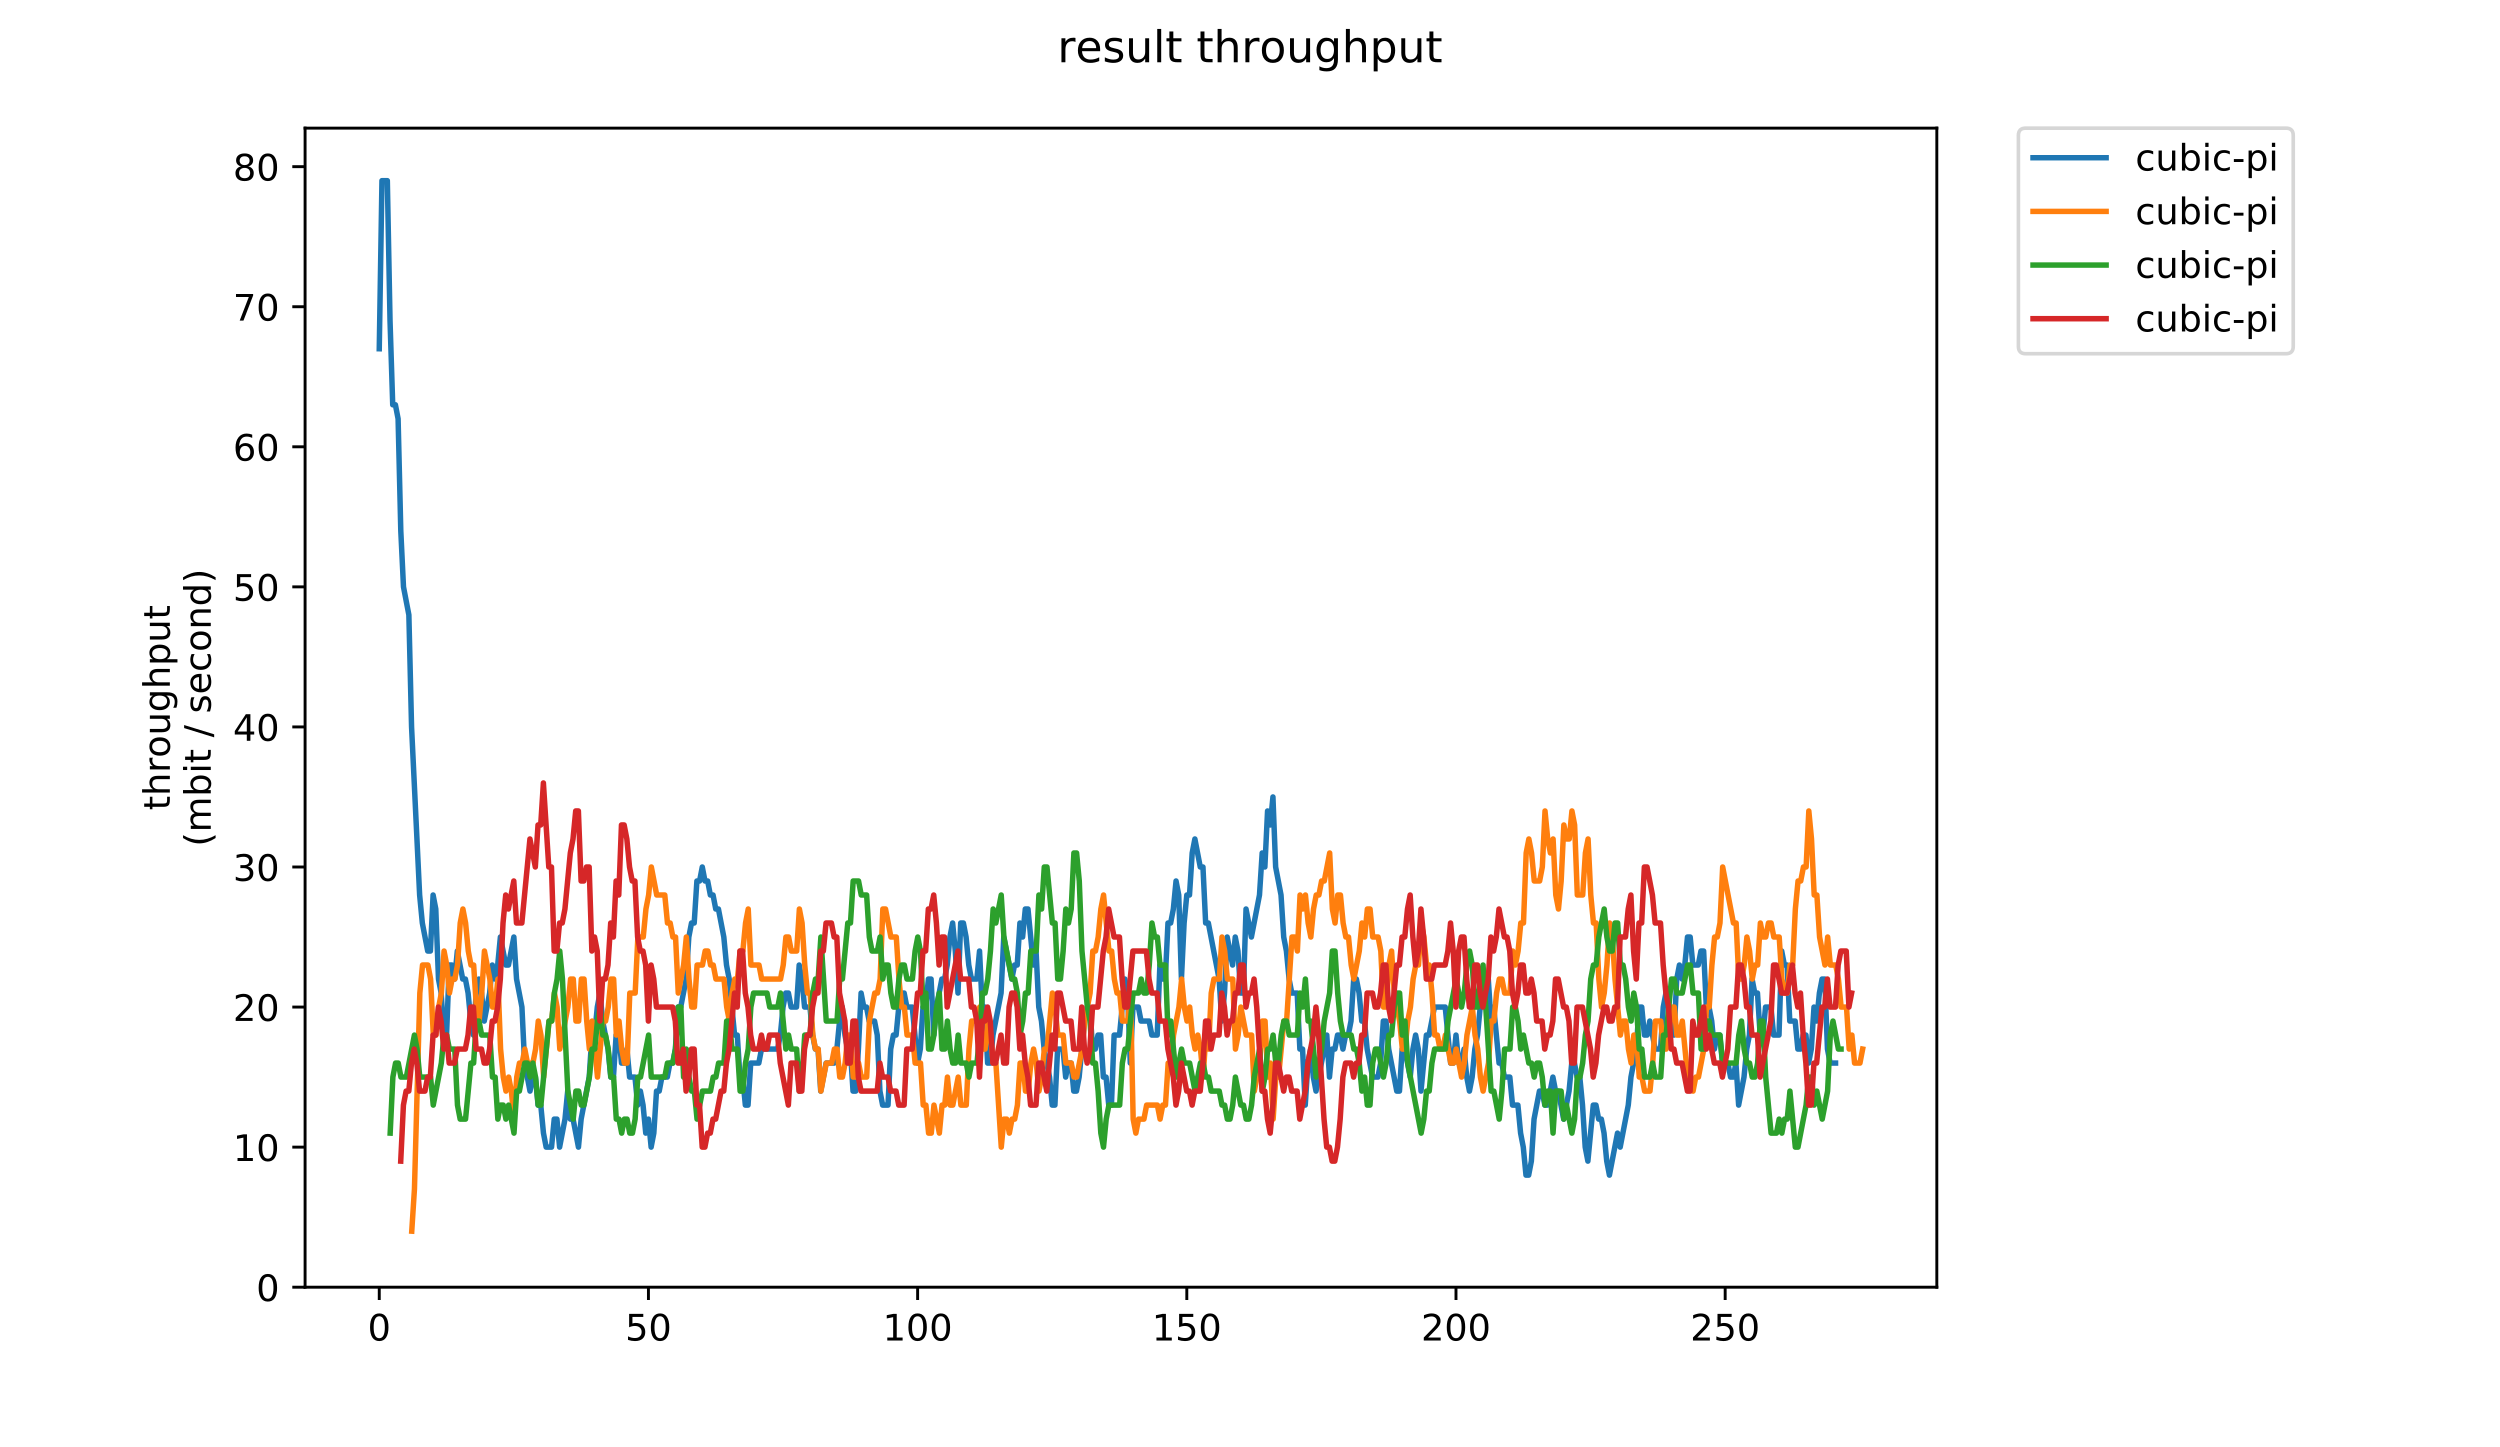 <?xml version="1.0" encoding="utf-8" standalone="no"?>
<!DOCTYPE svg PUBLIC "-//W3C//DTD SVG 1.1//EN"
  "http://www.w3.org/Graphics/SVG/1.1/DTD/svg11.dtd">
<!-- Created with matplotlib (https://matplotlib.org/) -->
<svg height="396pt" version="1.1" viewBox="0 0 684 396" width="684pt" xmlns="http://www.w3.org/2000/svg" xmlns:xlink="http://www.w3.org/1999/xlink">
 <defs>
  <style type="text/css">
*{stroke-linecap:butt;stroke-linejoin:round;}
  </style>
 </defs>
 <g id="figure_1">
  <g id="patch_1">
   <path d="M 0 396 
L 684 396 
L 684 0 
L 0 0 
z
" style="fill:#ffffff;"/>
  </g>
  <g id="axes_1">
   <g id="patch_2">
    <path d="M 83.472 352.174 
L 529.913 352.174 
L 529.913 35.062 
L 83.472 35.062 
z
" style="fill:#ffffff;"/>
   </g>
   <g id="matplotlib.axis_1">
    <g id="xtick_1">
     <g id="line2d_1">
      <defs>
       <path d="M 0 0 
L 0 3.5 
" id="m99036c6054" style="stroke:#000000;stroke-width:0.8;"/>
      </defs>
      <g>
       <use style="stroke:#000000;stroke-width:0.8;" x="103.765" xlink:href="#m99036c6054" y="352.174"/>
      </g>
     </g>
     <g id="text_1">
      <!-- 0 -->
      <defs>
       <path d="M 31.781 66.406 
Q 24.172 66.406 20.328 58.906 
Q 16.5 51.422 16.5 36.375 
Q 16.5 21.391 20.328 13.891 
Q 24.172 6.391 31.781 6.391 
Q 39.453 6.391 43.281 13.891 
Q 47.125 21.391 47.125 36.375 
Q 47.125 51.422 43.281 58.906 
Q 39.453 66.406 31.781 66.406 
z
M 31.781 74.219 
Q 44.047 74.219 50.516 64.516 
Q 56.984 54.828 56.984 36.375 
Q 56.984 17.969 50.516 8.266 
Q 44.047 -1.422 31.781 -1.422 
Q 19.531 -1.422 13.062 8.266 
Q 6.594 17.969 6.594 36.375 
Q 6.594 54.828 13.062 64.516 
Q 19.531 74.219 31.781 74.219 
z
" id="DejaVuSans-48"/>
      </defs>
      <g transform="translate(100.584 366.773)scale(0.1 -0.1)">
       <use xlink:href="#DejaVuSans-48"/>
      </g>
     </g>
    </g>
    <g id="xtick_2">
     <g id="line2d_2">
      <g>
       <use style="stroke:#000000;stroke-width:0.8;" x="177.413" xlink:href="#m99036c6054" y="352.174"/>
      </g>
     </g>
     <g id="text_2">
      <!-- 50 -->
      <defs>
       <path d="M 10.797 72.906 
L 49.516 72.906 
L 49.516 64.594 
L 19.828 64.594 
L 19.828 46.734 
Q 21.969 47.469 24.109 47.828 
Q 26.266 48.188 28.422 48.188 
Q 40.625 48.188 47.75 41.5 
Q 54.891 34.812 54.891 23.391 
Q 54.891 11.625 47.562 5.094 
Q 40.234 -1.422 26.906 -1.422 
Q 22.312 -1.422 17.547 -0.641 
Q 12.797 0.141 7.719 1.703 
L 7.719 11.625 
Q 12.109 9.234 16.797 8.062 
Q 21.484 6.891 26.703 6.891 
Q 35.156 6.891 40.078 11.328 
Q 45.016 15.766 45.016 23.391 
Q 45.016 31 40.078 35.438 
Q 35.156 39.891 26.703 39.891 
Q 22.75 39.891 18.812 39.016 
Q 14.891 38.141 10.797 36.281 
z
" id="DejaVuSans-53"/>
      </defs>
      <g transform="translate(171.051 366.773)scale(0.1 -0.1)">
       <use xlink:href="#DejaVuSans-53"/>
       <use x="63.623" xlink:href="#DejaVuSans-48"/>
      </g>
     </g>
    </g>
    <g id="xtick_3">
     <g id="line2d_3">
      <g>
       <use style="stroke:#000000;stroke-width:0.8;" x="251.062" xlink:href="#m99036c6054" y="352.174"/>
      </g>
     </g>
     <g id="text_3">
      <!-- 100 -->
      <defs>
       <path d="M 12.406 8.297 
L 28.516 8.297 
L 28.516 63.922 
L 10.984 60.406 
L 10.984 69.391 
L 28.422 72.906 
L 38.281 72.906 
L 38.281 8.297 
L 54.391 8.297 
L 54.391 0 
L 12.406 0 
z
" id="DejaVuSans-49"/>
      </defs>
      <g transform="translate(241.518 366.773)scale(0.1 -0.1)">
       <use xlink:href="#DejaVuSans-49"/>
       <use x="63.623" xlink:href="#DejaVuSans-48"/>
       <use x="127.246" xlink:href="#DejaVuSans-48"/>
      </g>
     </g>
    </g>
    <g id="xtick_4">
     <g id="line2d_4">
      <g>
       <use style="stroke:#000000;stroke-width:0.8;" x="324.71" xlink:href="#m99036c6054" y="352.174"/>
      </g>
     </g>
     <g id="text_4">
      <!-- 150 -->
      <g transform="translate(315.166 366.773)scale(0.1 -0.1)">
       <use xlink:href="#DejaVuSans-49"/>
       <use x="63.623" xlink:href="#DejaVuSans-53"/>
       <use x="127.246" xlink:href="#DejaVuSans-48"/>
      </g>
     </g>
    </g>
    <g id="xtick_5">
     <g id="line2d_5">
      <g>
       <use style="stroke:#000000;stroke-width:0.8;" x="398.358" xlink:href="#m99036c6054" y="352.174"/>
      </g>
     </g>
     <g id="text_5">
      <!-- 200 -->
      <defs>
       <path d="M 19.188 8.297 
L 53.609 8.297 
L 53.609 0 
L 7.328 0 
L 7.328 8.297 
Q 12.938 14.109 22.625 23.891 
Q 32.328 33.688 34.812 36.531 
Q 39.547 41.844 41.422 45.531 
Q 43.312 49.219 43.312 52.781 
Q 43.312 58.594 39.234 62.25 
Q 35.156 65.922 28.609 65.922 
Q 23.969 65.922 18.812 64.312 
Q 13.672 62.703 7.812 59.422 
L 7.812 69.391 
Q 13.766 71.781 18.938 73 
Q 24.125 74.219 28.422 74.219 
Q 39.75 74.219 46.484 68.547 
Q 53.219 62.891 53.219 53.422 
Q 53.219 48.922 51.531 44.891 
Q 49.859 40.875 45.406 35.406 
Q 44.188 33.984 37.641 27.219 
Q 31.109 20.453 19.188 8.297 
z
" id="DejaVuSans-50"/>
      </defs>
      <g transform="translate(388.815 366.773)scale(0.1 -0.1)">
       <use xlink:href="#DejaVuSans-50"/>
       <use x="63.623" xlink:href="#DejaVuSans-48"/>
       <use x="127.246" xlink:href="#DejaVuSans-48"/>
      </g>
     </g>
    </g>
    <g id="xtick_6">
     <g id="line2d_6">
      <g>
       <use style="stroke:#000000;stroke-width:0.8;" x="472.007" xlink:href="#m99036c6054" y="352.174"/>
      </g>
     </g>
     <g id="text_6">
      <!-- 250 -->
      <g transform="translate(462.463 366.773)scale(0.1 -0.1)">
       <use xlink:href="#DejaVuSans-50"/>
       <use x="63.623" xlink:href="#DejaVuSans-53"/>
       <use x="127.246" xlink:href="#DejaVuSans-48"/>
      </g>
     </g>
    </g>
   </g>
   <g id="matplotlib.axis_2">
    <g id="ytick_1">
     <g id="line2d_7">
      <defs>
       <path d="M 0 0 
L -3.5 0 
" id="m2d7106fc31" style="stroke:#000000;stroke-width:0.8;"/>
      </defs>
      <g>
       <use style="stroke:#000000;stroke-width:0.8;" x="83.472" xlink:href="#m2d7106fc31" y="352.174"/>
      </g>
     </g>
     <g id="text_7">
      <!-- 0 -->
      <g transform="translate(70.11 355.973)scale(0.1 -0.1)">
       <use xlink:href="#DejaVuSans-48"/>
      </g>
     </g>
    </g>
    <g id="ytick_2">
     <g id="line2d_8">
      <g>
       <use style="stroke:#000000;stroke-width:0.8;" x="83.472" xlink:href="#m2d7106fc31" y="313.853"/>
      </g>
     </g>
     <g id="text_8">
      <!-- 10 -->
      <g transform="translate(63.747 317.652)scale(0.1 -0.1)">
       <use xlink:href="#DejaVuSans-49"/>
       <use x="63.623" xlink:href="#DejaVuSans-48"/>
      </g>
     </g>
    </g>
    <g id="ytick_3">
     <g id="line2d_9">
      <g>
       <use style="stroke:#000000;stroke-width:0.8;" x="83.472" xlink:href="#m2d7106fc31" y="275.531"/>
      </g>
     </g>
     <g id="text_9">
      <!-- 20 -->
      <g transform="translate(63.747 279.33)scale(0.1 -0.1)">
       <use xlink:href="#DejaVuSans-50"/>
       <use x="63.623" xlink:href="#DejaVuSans-48"/>
      </g>
     </g>
    </g>
    <g id="ytick_4">
     <g id="line2d_10">
      <g>
       <use style="stroke:#000000;stroke-width:0.8;" x="83.472" xlink:href="#m2d7106fc31" y="237.209"/>
      </g>
     </g>
     <g id="text_10">
      <!-- 30 -->
      <defs>
       <path d="M 40.578 39.312 
Q 47.656 37.797 51.625 33 
Q 55.609 28.219 55.609 21.188 
Q 55.609 10.406 48.188 4.484 
Q 40.766 -1.422 27.094 -1.422 
Q 22.516 -1.422 17.656 -0.516 
Q 12.797 0.391 7.625 2.203 
L 7.625 11.719 
Q 11.719 9.328 16.594 8.109 
Q 21.484 6.891 26.812 6.891 
Q 36.078 6.891 40.938 10.547 
Q 45.797 14.203 45.797 21.188 
Q 45.797 27.641 41.281 31.266 
Q 36.766 34.906 28.719 34.906 
L 20.219 34.906 
L 20.219 43.016 
L 29.109 43.016 
Q 36.375 43.016 40.234 45.922 
Q 44.094 48.828 44.094 54.297 
Q 44.094 59.906 40.109 62.906 
Q 36.141 65.922 28.719 65.922 
Q 24.656 65.922 20.016 65.031 
Q 15.375 64.156 9.812 62.312 
L 9.812 71.094 
Q 15.438 72.656 20.344 73.438 
Q 25.25 74.219 29.594 74.219 
Q 40.828 74.219 47.359 69.109 
Q 53.906 64.016 53.906 55.328 
Q 53.906 49.266 50.438 45.094 
Q 46.969 40.922 40.578 39.312 
z
" id="DejaVuSans-51"/>
      </defs>
      <g transform="translate(63.747 241.008)scale(0.1 -0.1)">
       <use xlink:href="#DejaVuSans-51"/>
       <use x="63.623" xlink:href="#DejaVuSans-48"/>
      </g>
     </g>
    </g>
    <g id="ytick_5">
     <g id="line2d_11">
      <g>
       <use style="stroke:#000000;stroke-width:0.8;" x="83.472" xlink:href="#m2d7106fc31" y="198.888"/>
      </g>
     </g>
     <g id="text_11">
      <!-- 40 -->
      <defs>
       <path d="M 37.797 64.312 
L 12.891 25.391 
L 37.797 25.391 
z
M 35.203 72.906 
L 47.609 72.906 
L 47.609 25.391 
L 58.016 25.391 
L 58.016 17.188 
L 47.609 17.188 
L 47.609 0 
L 37.797 0 
L 37.797 17.188 
L 4.891 17.188 
L 4.891 26.703 
z
" id="DejaVuSans-52"/>
      </defs>
      <g transform="translate(63.747 202.687)scale(0.1 -0.1)">
       <use xlink:href="#DejaVuSans-52"/>
       <use x="63.623" xlink:href="#DejaVuSans-48"/>
      </g>
     </g>
    </g>
    <g id="ytick_6">
     <g id="line2d_12">
      <g>
       <use style="stroke:#000000;stroke-width:0.8;" x="83.472" xlink:href="#m2d7106fc31" y="160.566"/>
      </g>
     </g>
     <g id="text_12">
      <!-- 50 -->
      <g transform="translate(63.747 164.365)scale(0.1 -0.1)">
       <use xlink:href="#DejaVuSans-53"/>
       <use x="63.623" xlink:href="#DejaVuSans-48"/>
      </g>
     </g>
    </g>
    <g id="ytick_7">
     <g id="line2d_13">
      <g>
       <use style="stroke:#000000;stroke-width:0.8;" x="83.472" xlink:href="#m2d7106fc31" y="122.244"/>
      </g>
     </g>
     <g id="text_13">
      <!-- 60 -->
      <defs>
       <path d="M 33.016 40.375 
Q 26.375 40.375 22.484 35.828 
Q 18.609 31.297 18.609 23.391 
Q 18.609 15.531 22.484 10.953 
Q 26.375 6.391 33.016 6.391 
Q 39.656 6.391 43.531 10.953 
Q 47.406 15.531 47.406 23.391 
Q 47.406 31.297 43.531 35.828 
Q 39.656 40.375 33.016 40.375 
z
M 52.594 71.297 
L 52.594 62.312 
Q 48.875 64.062 45.094 64.984 
Q 41.312 65.922 37.594 65.922 
Q 27.828 65.922 22.672 59.328 
Q 17.531 52.734 16.797 39.406 
Q 19.672 43.656 24.016 45.922 
Q 28.375 48.188 33.594 48.188 
Q 44.578 48.188 50.953 41.516 
Q 57.328 34.859 57.328 23.391 
Q 57.328 12.156 50.688 5.359 
Q 44.047 -1.422 33.016 -1.422 
Q 20.359 -1.422 13.672 8.266 
Q 6.984 17.969 6.984 36.375 
Q 6.984 53.656 15.188 63.938 
Q 23.391 74.219 37.203 74.219 
Q 40.922 74.219 44.703 73.484 
Q 48.484 72.75 52.594 71.297 
z
" id="DejaVuSans-54"/>
      </defs>
      <g transform="translate(63.747 126.043)scale(0.1 -0.1)">
       <use xlink:href="#DejaVuSans-54"/>
       <use x="63.623" xlink:href="#DejaVuSans-48"/>
      </g>
     </g>
    </g>
    <g id="ytick_8">
     <g id="line2d_14">
      <g>
       <use style="stroke:#000000;stroke-width:0.8;" x="83.472" xlink:href="#m2d7106fc31" y="83.923"/>
      </g>
     </g>
     <g id="text_14">
      <!-- 70 -->
      <defs>
       <path d="M 8.203 72.906 
L 55.078 72.906 
L 55.078 68.703 
L 28.609 0 
L 18.312 0 
L 43.219 64.594 
L 8.203 64.594 
z
" id="DejaVuSans-55"/>
      </defs>
      <g transform="translate(63.747 87.722)scale(0.1 -0.1)">
       <use xlink:href="#DejaVuSans-55"/>
       <use x="63.623" xlink:href="#DejaVuSans-48"/>
      </g>
     </g>
    </g>
    <g id="ytick_9">
     <g id="line2d_15">
      <g>
       <use style="stroke:#000000;stroke-width:0.8;" x="83.472" xlink:href="#m2d7106fc31" y="45.601"/>
      </g>
     </g>
     <g id="text_15">
      <!-- 80 -->
      <defs>
       <path d="M 31.781 34.625 
Q 24.75 34.625 20.719 30.859 
Q 16.703 27.094 16.703 20.516 
Q 16.703 13.922 20.719 10.156 
Q 24.75 6.391 31.781 6.391 
Q 38.812 6.391 42.859 10.172 
Q 46.922 13.969 46.922 20.516 
Q 46.922 27.094 42.891 30.859 
Q 38.875 34.625 31.781 34.625 
z
M 21.922 38.812 
Q 15.578 40.375 12.031 44.719 
Q 8.5 49.078 8.5 55.328 
Q 8.5 64.062 14.719 69.141 
Q 20.953 74.219 31.781 74.219 
Q 42.672 74.219 48.875 69.141 
Q 55.078 64.062 55.078 55.328 
Q 55.078 49.078 51.531 44.719 
Q 48 40.375 41.703 38.812 
Q 48.828 37.156 52.797 32.312 
Q 56.781 27.484 56.781 20.516 
Q 56.781 9.906 50.312 4.234 
Q 43.844 -1.422 31.781 -1.422 
Q 19.734 -1.422 13.25 4.234 
Q 6.781 9.906 6.781 20.516 
Q 6.781 27.484 10.781 32.312 
Q 14.797 37.156 21.922 38.812 
z
M 18.312 54.391 
Q 18.312 48.734 21.844 45.562 
Q 25.391 42.391 31.781 42.391 
Q 38.141 42.391 41.719 45.562 
Q 45.312 48.734 45.312 54.391 
Q 45.312 60.062 41.719 63.234 
Q 38.141 66.406 31.781 66.406 
Q 25.391 66.406 21.844 63.234 
Q 18.312 60.062 18.312 54.391 
z
" id="DejaVuSans-56"/>
      </defs>
      <g transform="translate(63.747 49.4)scale(0.1 -0.1)">
       <use xlink:href="#DejaVuSans-56"/>
       <use x="63.623" xlink:href="#DejaVuSans-48"/>
      </g>
     </g>
    </g>
    <g id="text_16">
     <!-- throughput -->
     <defs>
      <path d="M 18.312 70.219 
L 18.312 54.688 
L 36.812 54.688 
L 36.812 47.703 
L 18.312 47.703 
L 18.312 18.016 
Q 18.312 11.328 20.141 9.422 
Q 21.969 7.516 27.594 7.516 
L 36.812 7.516 
L 36.812 0 
L 27.594 0 
Q 17.188 0 13.234 3.875 
Q 9.281 7.766 9.281 18.016 
L 9.281 47.703 
L 2.688 47.703 
L 2.688 54.688 
L 9.281 54.688 
L 9.281 70.219 
z
" id="DejaVuSans-116"/>
      <path d="M 54.891 33.016 
L 54.891 0 
L 45.906 0 
L 45.906 32.719 
Q 45.906 40.484 42.875 44.328 
Q 39.844 48.188 33.797 48.188 
Q 26.516 48.188 22.312 43.547 
Q 18.109 38.922 18.109 30.906 
L 18.109 0 
L 9.078 0 
L 9.078 75.984 
L 18.109 75.984 
L 18.109 46.188 
Q 21.344 51.125 25.703 53.562 
Q 30.078 56 35.797 56 
Q 45.219 56 50.047 50.172 
Q 54.891 44.344 54.891 33.016 
z
" id="DejaVuSans-104"/>
      <path d="M 41.109 46.297 
Q 39.594 47.172 37.812 47.578 
Q 36.031 48 33.891 48 
Q 26.266 48 22.188 43.047 
Q 18.109 38.094 18.109 28.812 
L 18.109 0 
L 9.078 0 
L 9.078 54.688 
L 18.109 54.688 
L 18.109 46.188 
Q 20.953 51.172 25.484 53.578 
Q 30.031 56 36.531 56 
Q 37.453 56 38.578 55.875 
Q 39.703 55.766 41.062 55.516 
z
" id="DejaVuSans-114"/>
      <path d="M 30.609 48.391 
Q 23.391 48.391 19.188 42.75 
Q 14.984 37.109 14.984 27.297 
Q 14.984 17.484 19.156 11.844 
Q 23.344 6.203 30.609 6.203 
Q 37.797 6.203 41.984 11.859 
Q 46.188 17.531 46.188 27.297 
Q 46.188 37.016 41.984 42.703 
Q 37.797 48.391 30.609 48.391 
z
M 30.609 56 
Q 42.328 56 49.016 48.375 
Q 55.719 40.766 55.719 27.297 
Q 55.719 13.875 49.016 6.219 
Q 42.328 -1.422 30.609 -1.422 
Q 18.844 -1.422 12.172 6.219 
Q 5.516 13.875 5.516 27.297 
Q 5.516 40.766 12.172 48.375 
Q 18.844 56 30.609 56 
z
" id="DejaVuSans-111"/>
      <path d="M 8.5 21.578 
L 8.5 54.688 
L 17.484 54.688 
L 17.484 21.922 
Q 17.484 14.156 20.5 10.266 
Q 23.531 6.391 29.594 6.391 
Q 36.859 6.391 41.078 11.031 
Q 45.312 15.672 45.312 23.688 
L 45.312 54.688 
L 54.297 54.688 
L 54.297 0 
L 45.312 0 
L 45.312 8.406 
Q 42.047 3.422 37.719 1 
Q 33.406 -1.422 27.688 -1.422 
Q 18.266 -1.422 13.375 4.438 
Q 8.5 10.297 8.5 21.578 
z
M 31.109 56 
z
" id="DejaVuSans-117"/>
      <path d="M 45.406 27.984 
Q 45.406 37.75 41.375 43.109 
Q 37.359 48.484 30.078 48.484 
Q 22.859 48.484 18.828 43.109 
Q 14.797 37.75 14.797 27.984 
Q 14.797 18.266 18.828 12.891 
Q 22.859 7.516 30.078 7.516 
Q 37.359 7.516 41.375 12.891 
Q 45.406 18.266 45.406 27.984 
z
M 54.391 6.781 
Q 54.391 -7.172 48.188 -13.984 
Q 42 -20.797 29.203 -20.797 
Q 24.469 -20.797 20.266 -20.094 
Q 16.062 -19.391 12.109 -17.922 
L 12.109 -9.188 
Q 16.062 -11.328 19.922 -12.344 
Q 23.781 -13.375 27.781 -13.375 
Q 36.625 -13.375 41.016 -8.766 
Q 45.406 -4.156 45.406 5.172 
L 45.406 9.625 
Q 42.625 4.781 38.281 2.391 
Q 33.938 0 27.875 0 
Q 17.828 0 11.672 7.656 
Q 5.516 15.328 5.516 27.984 
Q 5.516 40.672 11.672 48.328 
Q 17.828 56 27.875 56 
Q 33.938 56 38.281 53.609 
Q 42.625 51.219 45.406 46.391 
L 45.406 54.688 
L 54.391 54.688 
z
" id="DejaVuSans-103"/>
      <path d="M 18.109 8.203 
L 18.109 -20.797 
L 9.078 -20.797 
L 9.078 54.688 
L 18.109 54.688 
L 18.109 46.391 
Q 20.953 51.266 25.266 53.625 
Q 29.594 56 35.594 56 
Q 45.562 56 51.781 48.094 
Q 58.016 40.188 58.016 27.297 
Q 58.016 14.406 51.781 6.484 
Q 45.562 -1.422 35.594 -1.422 
Q 29.594 -1.422 25.266 0.953 
Q 20.953 3.328 18.109 8.203 
z
M 48.688 27.297 
Q 48.688 37.203 44.609 42.844 
Q 40.531 48.484 33.406 48.484 
Q 26.266 48.484 22.188 42.844 
Q 18.109 37.203 18.109 27.297 
Q 18.109 17.391 22.188 11.75 
Q 26.266 6.109 33.406 6.109 
Q 40.531 6.109 44.609 11.75 
Q 48.688 17.391 48.688 27.297 
z
" id="DejaVuSans-112"/>
     </defs>
     <g transform="translate(46.47 221.675)rotate(-90)scale(0.1 -0.1)">
      <use xlink:href="#DejaVuSans-116"/>
      <use x="39.209" xlink:href="#DejaVuSans-104"/>
      <use x="102.588" xlink:href="#DejaVuSans-114"/>
      <use x="143.67" xlink:href="#DejaVuSans-111"/>
      <use x="204.852" xlink:href="#DejaVuSans-117"/>
      <use x="268.23" xlink:href="#DejaVuSans-103"/>
      <use x="331.707" xlink:href="#DejaVuSans-104"/>
      <use x="395.086" xlink:href="#DejaVuSans-112"/>
      <use x="458.562" xlink:href="#DejaVuSans-117"/>
      <use x="521.941" xlink:href="#DejaVuSans-116"/>
     </g>
     <!-- (mbit / second) -->
     <defs>
      <path d="M 31 75.875 
Q 24.469 64.656 21.281 53.656 
Q 18.109 42.672 18.109 31.391 
Q 18.109 20.125 21.312 9.062 
Q 24.516 -2 31 -13.188 
L 23.188 -13.188 
Q 15.875 -1.703 12.234 9.375 
Q 8.594 20.453 8.594 31.391 
Q 8.594 42.281 12.203 53.312 
Q 15.828 64.359 23.188 75.875 
z
" id="DejaVuSans-40"/>
      <path d="M 52 44.188 
Q 55.375 50.25 60.062 53.125 
Q 64.75 56 71.094 56 
Q 79.641 56 84.281 50.016 
Q 88.922 44.047 88.922 33.016 
L 88.922 0 
L 79.891 0 
L 79.891 32.719 
Q 79.891 40.578 77.094 44.375 
Q 74.312 48.188 68.609 48.188 
Q 61.625 48.188 57.562 43.547 
Q 53.516 38.922 53.516 30.906 
L 53.516 0 
L 44.484 0 
L 44.484 32.719 
Q 44.484 40.625 41.703 44.406 
Q 38.922 48.188 33.109 48.188 
Q 26.219 48.188 22.156 43.531 
Q 18.109 38.875 18.109 30.906 
L 18.109 0 
L 9.078 0 
L 9.078 54.688 
L 18.109 54.688 
L 18.109 46.188 
Q 21.188 51.219 25.484 53.609 
Q 29.781 56 35.688 56 
Q 41.656 56 45.828 52.969 
Q 50 49.953 52 44.188 
z
" id="DejaVuSans-109"/>
      <path d="M 48.688 27.297 
Q 48.688 37.203 44.609 42.844 
Q 40.531 48.484 33.406 48.484 
Q 26.266 48.484 22.188 42.844 
Q 18.109 37.203 18.109 27.297 
Q 18.109 17.391 22.188 11.75 
Q 26.266 6.109 33.406 6.109 
Q 40.531 6.109 44.609 11.75 
Q 48.688 17.391 48.688 27.297 
z
M 18.109 46.391 
Q 20.953 51.266 25.266 53.625 
Q 29.594 56 35.594 56 
Q 45.562 56 51.781 48.094 
Q 58.016 40.188 58.016 27.297 
Q 58.016 14.406 51.781 6.484 
Q 45.562 -1.422 35.594 -1.422 
Q 29.594 -1.422 25.266 0.953 
Q 20.953 3.328 18.109 8.203 
L 18.109 0 
L 9.078 0 
L 9.078 75.984 
L 18.109 75.984 
z
" id="DejaVuSans-98"/>
      <path d="M 9.422 54.688 
L 18.406 54.688 
L 18.406 0 
L 9.422 0 
z
M 9.422 75.984 
L 18.406 75.984 
L 18.406 64.594 
L 9.422 64.594 
z
" id="DejaVuSans-105"/>
      <path id="DejaVuSans-32"/>
      <path d="M 25.391 72.906 
L 33.688 72.906 
L 8.297 -9.281 
L 0 -9.281 
z
" id="DejaVuSans-47"/>
      <path d="M 44.281 53.078 
L 44.281 44.578 
Q 40.484 46.531 36.375 47.5 
Q 32.281 48.484 27.875 48.484 
Q 21.188 48.484 17.844 46.438 
Q 14.5 44.391 14.5 40.281 
Q 14.5 37.156 16.891 35.375 
Q 19.281 33.594 26.516 31.984 
L 29.594 31.297 
Q 39.156 29.25 43.188 25.516 
Q 47.219 21.781 47.219 15.094 
Q 47.219 7.469 41.188 3.016 
Q 35.156 -1.422 24.609 -1.422 
Q 20.219 -1.422 15.453 -0.562 
Q 10.688 0.297 5.422 2 
L 5.422 11.281 
Q 10.406 8.688 15.234 7.391 
Q 20.062 6.109 24.812 6.109 
Q 31.156 6.109 34.562 8.281 
Q 37.984 10.453 37.984 14.406 
Q 37.984 18.062 35.516 20.016 
Q 33.062 21.969 24.703 23.781 
L 21.578 24.516 
Q 13.234 26.266 9.516 29.906 
Q 5.812 33.547 5.812 39.891 
Q 5.812 47.609 11.281 51.797 
Q 16.75 56 26.812 56 
Q 31.781 56 36.172 55.266 
Q 40.578 54.547 44.281 53.078 
z
" id="DejaVuSans-115"/>
      <path d="M 56.203 29.594 
L 56.203 25.203 
L 14.891 25.203 
Q 15.484 15.922 20.484 11.062 
Q 25.484 6.203 34.422 6.203 
Q 39.594 6.203 44.453 7.469 
Q 49.312 8.734 54.109 11.281 
L 54.109 2.781 
Q 49.266 0.734 44.188 -0.344 
Q 39.109 -1.422 33.891 -1.422 
Q 20.797 -1.422 13.156 6.188 
Q 5.516 13.812 5.516 26.812 
Q 5.516 40.234 12.766 48.109 
Q 20.016 56 32.328 56 
Q 43.359 56 49.781 48.891 
Q 56.203 41.797 56.203 29.594 
z
M 47.219 32.234 
Q 47.125 39.594 43.094 43.984 
Q 39.062 48.391 32.422 48.391 
Q 24.906 48.391 20.391 44.141 
Q 15.875 39.891 15.188 32.172 
z
" id="DejaVuSans-101"/>
      <path d="M 48.781 52.594 
L 48.781 44.188 
Q 44.969 46.297 41.141 47.344 
Q 37.312 48.391 33.406 48.391 
Q 24.656 48.391 19.812 42.844 
Q 14.984 37.312 14.984 27.297 
Q 14.984 17.281 19.812 11.734 
Q 24.656 6.203 33.406 6.203 
Q 37.312 6.203 41.141 7.25 
Q 44.969 8.297 48.781 10.406 
L 48.781 2.094 
Q 45.016 0.344 40.984 -0.531 
Q 36.969 -1.422 32.422 -1.422 
Q 20.062 -1.422 12.781 6.344 
Q 5.516 14.109 5.516 27.297 
Q 5.516 40.672 12.859 48.328 
Q 20.219 56 33.016 56 
Q 37.156 56 41.109 55.141 
Q 45.062 54.297 48.781 52.594 
z
" id="DejaVuSans-99"/>
      <path d="M 54.891 33.016 
L 54.891 0 
L 45.906 0 
L 45.906 32.719 
Q 45.906 40.484 42.875 44.328 
Q 39.844 48.188 33.797 48.188 
Q 26.516 48.188 22.312 43.547 
Q 18.109 38.922 18.109 30.906 
L 18.109 0 
L 9.078 0 
L 9.078 54.688 
L 18.109 54.688 
L 18.109 46.188 
Q 21.344 51.125 25.703 53.562 
Q 30.078 56 35.797 56 
Q 45.219 56 50.047 50.172 
Q 54.891 44.344 54.891 33.016 
z
" id="DejaVuSans-110"/>
      <path d="M 45.406 46.391 
L 45.406 75.984 
L 54.391 75.984 
L 54.391 0 
L 45.406 0 
L 45.406 8.203 
Q 42.578 3.328 38.25 0.953 
Q 33.938 -1.422 27.875 -1.422 
Q 17.969 -1.422 11.734 6.484 
Q 5.516 14.406 5.516 27.297 
Q 5.516 40.188 11.734 48.094 
Q 17.969 56 27.875 56 
Q 33.938 56 38.25 53.625 
Q 42.578 51.266 45.406 46.391 
z
M 14.797 27.297 
Q 14.797 17.391 18.875 11.75 
Q 22.953 6.109 30.078 6.109 
Q 37.203 6.109 41.297 11.75 
Q 45.406 17.391 45.406 27.297 
Q 45.406 37.203 41.297 42.844 
Q 37.203 48.484 30.078 48.484 
Q 22.953 48.484 18.875 42.844 
Q 14.797 37.203 14.797 27.297 
z
" id="DejaVuSans-100"/>
      <path d="M 8.016 75.875 
L 15.828 75.875 
Q 23.141 64.359 26.781 53.312 
Q 30.422 42.281 30.422 31.391 
Q 30.422 20.453 26.781 9.375 
Q 23.141 -1.703 15.828 -13.188 
L 8.016 -13.188 
Q 14.5 -2 17.703 9.062 
Q 20.906 20.125 20.906 31.391 
Q 20.906 42.672 17.703 53.656 
Q 14.5 64.656 8.016 75.875 
z
" id="DejaVuSans-41"/>
     </defs>
     <g transform="translate(57.668 231.609)rotate(-90)scale(0.1 -0.1)">
      <use xlink:href="#DejaVuSans-40"/>
      <use x="39.014" xlink:href="#DejaVuSans-109"/>
      <use x="136.426" xlink:href="#DejaVuSans-98"/>
      <use x="199.902" xlink:href="#DejaVuSans-105"/>
      <use x="227.686" xlink:href="#DejaVuSans-116"/>
      <use x="266.895" xlink:href="#DejaVuSans-32"/>
      <use x="298.682" xlink:href="#DejaVuSans-47"/>
      <use x="332.373" xlink:href="#DejaVuSans-32"/>
      <use x="364.16" xlink:href="#DejaVuSans-115"/>
      <use x="416.26" xlink:href="#DejaVuSans-101"/>
      <use x="477.783" xlink:href="#DejaVuSans-99"/>
      <use x="532.764" xlink:href="#DejaVuSans-111"/>
      <use x="593.945" xlink:href="#DejaVuSans-110"/>
      <use x="657.324" xlink:href="#DejaVuSans-100"/>
      <use x="720.801" xlink:href="#DejaVuSans-41"/>
     </g>
    </g>
   </g>
   <g id="line2d_16">
    <path clip-path="url(#pff7754e612)" d="M 103.765 95.419 
L 104.502 49.433 
L 105.975 49.433 
L 106.711 87.755 
L 107.448 110.748 
L 108.184 110.748 
L 108.92 114.58 
L 109.657 145.237 
L 110.393 160.566 
L 111.866 168.23 
L 112.603 198.888 
L 114.812 244.874 
L 115.549 252.538 
L 117.022 260.202 
L 117.758 260.202 
L 118.495 244.874 
L 119.231 248.706 
L 119.968 267.867 
L 120.704 271.699 
L 121.441 283.195 
L 122.177 283.195 
L 122.914 264.034 
L 123.65 264.034 
L 124.387 267.867 
L 125.123 260.202 
L 126.596 267.867 
L 127.333 267.867 
L 128.069 271.699 
L 128.806 279.363 
L 129.542 283.195 
L 130.278 271.699 
L 131.015 267.867 
L 131.751 271.699 
L 132.488 279.363 
L 133.961 271.699 
L 134.697 264.034 
L 135.434 267.867 
L 136.17 264.034 
L 136.907 256.37 
L 138.38 264.034 
L 139.116 264.034 
L 140.589 256.37 
L 141.326 267.867 
L 142.799 275.531 
L 143.535 290.86 
L 145.008 298.524 
L 145.745 294.692 
L 146.481 294.692 
L 147.218 302.356 
L 147.954 302.356 
L 148.691 310.02 
L 149.427 313.853 
L 150.9 313.853 
L 151.636 306.188 
L 152.373 306.188 
L 153.109 313.853 
L 154.582 306.188 
L 155.319 298.524 
L 156.055 306.188 
L 156.792 306.188 
L 158.265 313.853 
L 159.001 306.188 
L 161.211 294.692 
L 161.947 283.195 
L 162.684 283.195 
L 163.42 275.531 
L 164.157 271.699 
L 164.893 279.363 
L 166.366 287.027 
L 167.103 294.692 
L 167.839 294.692 
L 168.576 283.195 
L 169.312 283.195 
L 170.049 290.86 
L 170.785 290.86 
L 171.522 287.027 
L 172.258 294.692 
L 173.731 294.692 
L 174.467 302.356 
L 175.204 298.524 
L 175.94 302.356 
L 176.677 310.02 
L 177.413 306.188 
L 178.15 313.853 
L 178.886 310.02 
L 179.623 298.524 
L 180.359 298.524 
L 181.096 294.692 
L 182.569 294.692 
L 183.305 290.86 
L 184.042 290.86 
L 184.778 287.027 
L 185.515 275.531 
L 186.251 275.531 
L 187.724 267.867 
L 188.461 256.37 
L 189.197 252.538 
L 189.934 252.538 
L 190.67 241.041 
L 191.407 241.041 
L 192.143 237.209 
L 192.88 241.041 
L 193.616 241.041 
L 194.352 244.874 
L 195.089 244.874 
L 195.825 248.706 
L 196.562 248.706 
L 198.035 256.37 
L 198.771 264.034 
L 199.508 267.867 
L 200.981 283.195 
L 201.717 283.195 
L 202.454 294.692 
L 203.19 294.692 
L 203.927 302.356 
L 204.663 302.356 
L 205.4 290.86 
L 207.609 290.86 
L 208.346 287.027 
L 212.765 287.027 
L 213.501 283.195 
L 214.238 275.531 
L 214.974 271.699 
L 215.711 271.699 
L 216.447 275.531 
L 217.92 275.531 
L 218.656 264.034 
L 219.393 267.867 
L 220.129 275.531 
L 221.602 275.531 
L 222.339 283.195 
L 223.075 287.027 
L 223.812 287.027 
L 224.548 298.524 
L 226.021 290.86 
L 228.231 290.86 
L 228.967 287.027 
L 229.704 279.363 
L 230.44 275.531 
L 231.177 283.195 
L 231.913 287.027 
L 232.65 287.027 
L 233.386 298.524 
L 234.123 298.524 
L 234.859 287.027 
L 235.596 271.699 
L 236.332 275.531 
L 237.069 275.531 
L 237.805 279.363 
L 239.278 279.363 
L 240.014 283.195 
L 240.751 298.524 
L 241.487 302.356 
L 242.96 302.356 
L 243.697 287.027 
L 244.433 283.195 
L 245.17 283.195 
L 245.906 275.531 
L 246.643 271.699 
L 247.379 271.699 
L 248.116 275.531 
L 249.589 275.531 
L 251.062 290.86 
L 251.798 287.027 
L 252.535 275.531 
L 253.271 275.531 
L 254.008 267.867 
L 254.744 267.867 
L 255.481 283.195 
L 256.217 275.531 
L 257.69 267.867 
L 258.427 267.867 
L 259.163 264.034 
L 259.899 256.37 
L 260.636 252.538 
L 261.372 260.202 
L 262.109 271.699 
L 262.845 252.538 
L 263.582 252.538 
L 264.318 256.37 
L 265.055 264.034 
L 265.791 267.867 
L 267.264 267.867 
L 268.001 260.202 
L 268.737 275.531 
L 269.474 275.531 
L 270.21 290.86 
L 270.947 290.86 
L 271.683 283.195 
L 273.893 271.699 
L 274.629 256.37 
L 276.839 267.867 
L 277.575 264.034 
L 278.312 264.034 
L 279.048 252.538 
L 279.785 256.37 
L 280.521 248.706 
L 281.257 248.706 
L 282.73 264.034 
L 283.467 260.202 
L 284.203 275.531 
L 284.94 279.363 
L 285.676 287.027 
L 287.149 294.692 
L 287.886 302.356 
L 288.622 302.356 
L 289.359 287.027 
L 290.832 287.027 
L 291.568 294.692 
L 292.305 290.86 
L 293.041 290.86 
L 293.778 298.524 
L 294.514 298.524 
L 295.251 294.692 
L 296.724 279.363 
L 297.46 275.531 
L 298.197 275.531 
L 298.933 287.027 
L 299.67 287.027 
L 300.406 283.195 
L 301.143 283.195 
L 301.879 294.692 
L 302.615 294.692 
L 303.352 302.356 
L 304.088 302.356 
L 304.825 283.195 
L 306.298 283.195 
L 307.771 267.867 
L 308.507 271.699 
L 309.244 290.86 
L 309.98 275.531 
L 311.453 275.531 
L 312.19 279.363 
L 314.399 279.363 
L 315.136 283.195 
L 316.609 283.195 
L 317.345 264.034 
L 318.082 267.867 
L 318.818 267.867 
L 319.555 252.538 
L 320.291 252.538 
L 321.028 248.706 
L 321.764 241.041 
L 322.501 244.874 
L 323.237 267.867 
L 323.973 252.538 
L 324.71 244.874 
L 325.446 244.874 
L 326.183 233.377 
L 326.919 229.545 
L 328.392 237.209 
L 329.129 237.209 
L 329.865 252.538 
L 330.602 252.538 
L 333.548 267.867 
L 334.284 279.363 
L 335.021 271.699 
L 335.757 256.37 
L 337.23 264.034 
L 337.967 256.37 
L 338.703 260.202 
L 339.44 271.699 
L 340.176 271.699 
L 340.913 248.706 
L 342.386 256.37 
L 344.595 244.874 
L 345.331 233.377 
L 346.068 237.209 
L 346.804 221.881 
L 347.541 225.713 
L 348.277 218.048 
L 349.014 237.209 
L 350.487 244.874 
L 351.223 256.37 
L 351.96 260.202 
L 352.696 267.867 
L 353.433 271.699 
L 354.906 271.699 
L 355.642 287.027 
L 356.379 287.027 
L 357.115 302.356 
L 357.852 290.86 
L 358.588 287.027 
L 359.325 294.692 
L 360.061 298.524 
L 363.007 283.195 
L 363.744 294.692 
L 364.48 287.027 
L 365.217 287.027 
L 365.953 283.195 
L 366.69 283.195 
L 367.426 287.027 
L 368.162 283.195 
L 368.899 283.195 
L 369.635 279.363 
L 370.372 267.867 
L 371.108 267.867 
L 371.845 271.699 
L 372.581 279.363 
L 373.318 279.363 
L 374.054 287.027 
L 375.527 294.692 
L 377 294.692 
L 377.737 290.86 
L 378.473 279.363 
L 379.21 279.363 
L 379.946 287.027 
L 382.156 298.524 
L 382.892 298.524 
L 383.629 287.027 
L 384.365 287.027 
L 385.838 294.692 
L 386.575 287.027 
L 387.311 283.195 
L 388.048 287.027 
L 388.784 298.524 
L 390.257 283.195 
L 390.993 283.195 
L 392.466 275.531 
L 395.412 275.531 
L 396.885 290.86 
L 397.622 290.86 
L 398.358 283.195 
L 399.095 290.86 
L 399.831 290.86 
L 400.568 287.027 
L 401.304 294.692 
L 402.041 298.524 
L 402.777 294.692 
L 403.514 287.027 
L 404.25 283.195 
L 404.987 275.531 
L 405.723 271.699 
L 406.46 271.699 
L 407.196 267.867 
L 407.933 279.363 
L 408.669 275.531 
L 410.142 290.86 
L 410.878 290.86 
L 411.615 294.692 
L 413.088 294.692 
L 413.824 302.356 
L 415.297 302.356 
L 416.034 310.02 
L 416.77 313.853 
L 417.507 321.517 
L 418.243 321.517 
L 418.98 317.685 
L 419.716 306.188 
L 421.189 298.524 
L 421.926 298.524 
L 422.662 302.356 
L 423.399 302.356 
L 424.872 294.692 
L 425.608 298.524 
L 426.345 298.524 
L 427.818 306.188 
L 429.291 298.524 
L 430.027 290.86 
L 430.764 290.86 
L 431.5 294.692 
L 432.236 294.692 
L 432.973 302.356 
L 433.709 313.853 
L 434.446 317.685 
L 435.919 302.356 
L 436.655 302.356 
L 437.392 306.188 
L 438.128 306.188 
L 438.865 310.02 
L 439.601 317.685 
L 440.338 321.517 
L 442.547 310.02 
L 443.284 313.853 
L 445.493 302.356 
L 446.23 294.692 
L 447.703 287.027 
L 448.439 275.531 
L 449.176 275.531 
L 449.912 283.195 
L 450.649 283.195 
L 451.385 279.363 
L 452.858 287.027 
L 454.331 287.027 
L 455.067 275.531 
L 455.804 271.699 
L 456.54 275.531 
L 457.277 283.195 
L 458.013 283.195 
L 458.75 267.867 
L 459.486 264.034 
L 460.223 267.867 
L 460.959 264.034 
L 461.696 256.37 
L 462.432 256.37 
L 463.169 264.034 
L 464.642 264.034 
L 465.378 260.202 
L 466.115 260.202 
L 466.851 275.531 
L 467.588 275.531 
L 468.324 279.363 
L 469.061 287.027 
L 469.797 283.195 
L 470.534 283.195 
L 471.27 290.86 
L 472.743 290.86 
L 473.48 294.692 
L 474.216 294.692 
L 474.952 290.86 
L 475.689 302.356 
L 477.162 294.692 
L 477.898 287.027 
L 478.635 283.195 
L 479.371 267.867 
L 480.108 271.699 
L 480.844 271.699 
L 481.581 283.195 
L 482.317 283.195 
L 483.054 275.531 
L 484.527 275.531 
L 485.263 283.195 
L 486.736 283.195 
L 487.473 260.202 
L 488.209 264.034 
L 488.946 264.034 
L 489.682 279.363 
L 491.155 279.363 
L 491.892 287.027 
L 492.628 287.027 
L 493.365 283.195 
L 494.101 283.195 
L 494.838 290.86 
L 495.574 287.027 
L 496.31 275.531 
L 497.047 279.363 
L 497.783 271.699 
L 498.52 267.867 
L 499.256 267.867 
L 499.993 287.027 
L 500.729 290.86 
L 502.202 290.86 
L 502.202 290.86 
" style="fill:none;stroke:#1f77b4;stroke-linecap:square;stroke-width:1.5;"/>
   </g>
   <g id="line2d_17">
    <path clip-path="url(#pff7754e612)" d="M 112.656 336.846 
L 113.392 325.349 
L 114.865 271.699 
L 115.602 264.034 
L 117.075 264.034 
L 117.811 267.867 
L 118.548 283.195 
L 119.284 283.195 
L 120.021 275.531 
L 120.757 271.699 
L 121.494 260.202 
L 122.23 264.034 
L 122.967 271.699 
L 123.703 267.867 
L 124.44 267.867 
L 125.176 264.034 
L 125.913 252.538 
L 126.649 248.706 
L 127.386 252.538 
L 128.122 260.202 
L 128.859 264.034 
L 129.595 264.034 
L 130.332 275.531 
L 131.068 279.363 
L 131.804 271.699 
L 132.541 260.202 
L 134.014 267.867 
L 134.75 275.531 
L 135.487 275.531 
L 136.223 267.867 
L 136.96 287.027 
L 137.696 294.692 
L 138.433 298.524 
L 139.169 294.692 
L 139.906 298.524 
L 140.642 306.188 
L 141.379 294.692 
L 142.115 290.86 
L 142.852 290.86 
L 143.588 287.027 
L 144.325 290.86 
L 145.798 290.86 
L 146.534 287.027 
L 147.271 279.363 
L 148.007 283.195 
L 148.744 294.692 
L 150.217 279.363 
L 150.953 279.363 
L 151.69 271.699 
L 152.426 275.531 
L 153.162 287.027 
L 155.372 275.531 
L 156.108 267.867 
L 156.845 267.867 
L 157.581 279.363 
L 158.318 279.363 
L 159.054 267.867 
L 159.791 267.867 
L 160.527 279.363 
L 161.264 287.027 
L 162 279.363 
L 163.473 294.692 
L 164.946 279.363 
L 165.683 279.363 
L 166.419 275.531 
L 167.156 267.867 
L 167.892 267.867 
L 168.629 283.195 
L 169.365 279.363 
L 170.102 287.027 
L 170.838 290.86 
L 171.575 290.86 
L 172.311 271.699 
L 173.784 271.699 
L 174.52 256.37 
L 175.993 256.37 
L 176.73 248.706 
L 177.466 244.874 
L 178.203 237.209 
L 179.676 244.874 
L 181.885 244.874 
L 182.622 252.538 
L 183.358 252.538 
L 184.095 256.37 
L 184.831 256.37 
L 185.568 271.699 
L 187.041 264.034 
L 187.777 256.37 
L 188.514 267.867 
L 189.25 275.531 
L 189.987 275.531 
L 190.723 264.034 
L 192.196 264.034 
L 192.933 260.202 
L 193.669 260.202 
L 194.406 264.034 
L 195.142 264.034 
L 195.878 267.867 
L 198.088 267.867 
L 198.824 275.531 
L 199.561 279.363 
L 200.297 271.699 
L 201.034 267.867 
L 201.77 267.867 
L 202.507 260.202 
L 203.243 260.202 
L 203.98 252.538 
L 204.716 248.706 
L 205.453 264.034 
L 207.662 264.034 
L 208.399 267.867 
L 213.554 267.867 
L 214.291 264.034 
L 215.027 256.37 
L 215.764 256.37 
L 216.5 260.202 
L 217.973 260.202 
L 218.709 248.706 
L 219.446 252.538 
L 220.182 264.034 
L 220.919 271.699 
L 221.655 271.699 
L 222.392 283.195 
L 223.128 287.027 
L 223.865 287.027 
L 224.601 298.524 
L 226.074 290.86 
L 227.547 290.86 
L 228.284 287.027 
L 229.02 287.027 
L 229.757 294.692 
L 230.493 294.692 
L 231.23 290.86 
L 231.966 283.195 
L 232.703 283.195 
L 233.439 294.692 
L 234.176 294.692 
L 234.912 290.86 
L 235.649 294.692 
L 237.122 294.692 
L 237.858 279.363 
L 239.331 271.699 
L 240.067 271.699 
L 240.804 267.867 
L 241.54 248.706 
L 242.277 248.706 
L 243.75 256.37 
L 245.223 256.37 
L 245.959 267.867 
L 246.696 275.531 
L 247.432 275.531 
L 248.169 283.195 
L 249.642 283.195 
L 250.378 290.86 
L 251.851 290.86 
L 252.588 302.356 
L 253.324 302.356 
L 254.061 310.02 
L 254.797 310.02 
L 255.534 302.356 
L 257.007 310.02 
L 257.743 302.356 
L 258.48 302.356 
L 259.216 294.692 
L 259.953 302.356 
L 260.689 302.356 
L 262.162 294.692 
L 262.898 302.356 
L 264.371 302.356 
L 265.108 287.027 
L 265.844 279.363 
L 267.317 279.363 
L 268.054 275.531 
L 268.79 287.027 
L 269.527 287.027 
L 270.263 279.363 
L 271 283.195 
L 271.736 290.86 
L 272.473 290.86 
L 273.946 313.853 
L 274.682 306.188 
L 275.419 306.188 
L 276.155 310.02 
L 276.892 306.188 
L 277.628 306.188 
L 278.365 302.356 
L 279.101 290.86 
L 279.838 290.86 
L 280.574 298.524 
L 281.311 298.524 
L 282.047 290.86 
L 282.783 287.027 
L 283.52 290.86 
L 284.256 298.524 
L 284.993 294.692 
L 285.729 287.027 
L 286.466 287.027 
L 287.939 271.699 
L 288.675 275.531 
L 289.412 283.195 
L 290.885 283.195 
L 291.621 290.86 
L 293.094 290.86 
L 293.831 294.692 
L 294.567 294.692 
L 296.04 287.027 
L 296.777 279.363 
L 298.25 271.699 
L 298.986 260.202 
L 299.723 260.202 
L 300.459 256.37 
L 301.196 248.706 
L 301.932 244.874 
L 303.405 260.202 
L 304.141 260.202 
L 304.878 267.867 
L 305.614 271.699 
L 306.351 271.699 
L 307.087 279.363 
L 308.56 279.363 
L 309.297 271.699 
L 310.033 306.188 
L 310.77 310.02 
L 311.506 306.188 
L 312.979 306.188 
L 313.716 302.356 
L 316.662 302.356 
L 317.398 306.188 
L 318.135 302.356 
L 318.871 302.356 
L 319.608 290.86 
L 320.344 290.86 
L 321.081 283.195 
L 322.554 275.531 
L 323.29 267.867 
L 324.027 275.531 
L 324.763 279.363 
L 325.499 275.531 
L 326.236 283.195 
L 326.972 287.027 
L 327.709 283.195 
L 328.445 287.027 
L 329.182 294.692 
L 329.918 283.195 
L 330.655 287.027 
L 331.391 271.699 
L 332.128 267.867 
L 333.601 267.867 
L 334.337 256.37 
L 335.074 260.202 
L 335.81 267.867 
L 337.283 267.867 
L 338.02 287.027 
L 338.756 283.195 
L 339.493 275.531 
L 340.966 283.195 
L 342.439 283.195 
L 343.175 298.524 
L 344.648 290.86 
L 345.385 279.363 
L 346.121 279.363 
L 346.857 294.692 
L 347.594 290.86 
L 348.33 306.188 
L 349.067 294.692 
L 349.803 294.692 
L 351.276 279.363 
L 352.013 279.363 
L 353.486 256.37 
L 354.222 256.37 
L 354.959 260.202 
L 355.695 244.874 
L 356.432 248.706 
L 357.168 244.874 
L 357.905 252.538 
L 358.641 256.37 
L 359.378 248.706 
L 360.114 244.874 
L 360.851 244.874 
L 361.587 241.041 
L 362.324 241.041 
L 363.797 233.377 
L 364.533 248.706 
L 365.27 252.538 
L 366.006 244.874 
L 366.743 244.874 
L 367.479 252.538 
L 368.215 256.37 
L 368.952 256.37 
L 369.688 264.034 
L 370.425 267.867 
L 371.898 260.202 
L 372.634 252.538 
L 373.371 256.37 
L 374.107 248.706 
L 374.844 248.706 
L 375.58 256.37 
L 377.053 256.37 
L 377.79 260.202 
L 378.526 275.531 
L 379.263 275.531 
L 379.999 264.034 
L 380.736 260.202 
L 381.472 271.699 
L 382.945 279.363 
L 383.682 287.027 
L 384.418 287.027 
L 385.155 279.363 
L 385.891 275.531 
L 386.628 267.867 
L 387.364 264.034 
L 388.101 264.034 
L 388.837 252.538 
L 389.573 256.37 
L 390.31 264.034 
L 391.046 264.034 
L 391.783 271.699 
L 392.519 283.195 
L 393.256 283.195 
L 393.992 287.027 
L 394.729 287.027 
L 395.465 283.195 
L 396.938 290.86 
L 397.675 290.86 
L 398.411 287.027 
L 399.884 294.692 
L 400.621 290.86 
L 401.357 283.195 
L 402.83 275.531 
L 403.567 283.195 
L 404.303 287.027 
L 405.04 294.692 
L 405.776 298.524 
L 407.249 290.86 
L 407.986 279.363 
L 408.722 279.363 
L 409.459 271.699 
L 410.195 267.867 
L 410.932 267.867 
L 411.668 271.699 
L 413.141 271.699 
L 413.877 260.202 
L 414.614 264.034 
L 415.35 260.202 
L 416.087 252.538 
L 416.823 252.538 
L 417.56 233.377 
L 418.296 229.545 
L 419.033 233.377 
L 419.769 241.041 
L 421.242 241.041 
L 421.979 237.209 
L 422.715 221.881 
L 423.452 229.545 
L 424.188 233.377 
L 424.925 229.545 
L 425.661 244.874 
L 426.398 248.706 
L 427.134 241.041 
L 427.871 225.713 
L 428.607 229.545 
L 429.344 229.545 
L 430.08 221.881 
L 430.817 225.713 
L 431.553 244.874 
L 433.026 244.874 
L 433.762 233.377 
L 434.499 229.545 
L 435.235 244.874 
L 435.972 252.538 
L 436.708 252.538 
L 437.445 267.867 
L 438.181 275.531 
L 438.918 271.699 
L 439.654 264.034 
L 440.391 252.538 
L 441.127 256.37 
L 441.864 267.867 
L 443.337 283.195 
L 444.073 279.363 
L 444.81 279.363 
L 445.546 287.027 
L 446.283 290.86 
L 447.019 283.195 
L 447.756 283.195 
L 448.492 294.692 
L 449.229 294.692 
L 449.965 298.524 
L 451.438 298.524 
L 452.175 290.86 
L 452.911 279.363 
L 454.384 279.363 
L 455.12 287.027 
L 455.857 287.027 
L 456.593 283.195 
L 457.33 275.531 
L 458.066 275.531 
L 458.803 283.195 
L 459.539 283.195 
L 460.276 279.363 
L 461.749 294.692 
L 462.485 294.692 
L 463.222 298.524 
L 463.958 294.692 
L 464.695 294.692 
L 466.168 287.027 
L 466.904 275.531 
L 467.641 275.531 
L 468.377 264.034 
L 469.114 256.37 
L 469.85 256.37 
L 470.587 252.538 
L 471.323 237.209 
L 474.269 252.538 
L 475.006 252.538 
L 475.742 267.867 
L 476.478 267.867 
L 477.215 264.034 
L 477.951 256.37 
L 478.688 260.202 
L 479.424 267.867 
L 480.161 264.034 
L 480.897 264.034 
L 481.634 252.538 
L 482.37 256.37 
L 483.107 256.37 
L 483.843 252.538 
L 484.58 252.538 
L 485.316 256.37 
L 486.789 256.37 
L 487.526 267.867 
L 488.262 271.699 
L 488.999 271.699 
L 489.735 264.034 
L 490.472 264.034 
L 491.208 248.706 
L 491.945 241.041 
L 492.681 241.041 
L 493.418 237.209 
L 494.154 237.209 
L 494.891 221.881 
L 495.627 229.545 
L 496.364 244.874 
L 497.1 244.874 
L 497.836 256.37 
L 499.309 264.034 
L 500.046 256.37 
L 500.782 264.034 
L 502.255 264.034 
L 502.992 267.867 
L 503.728 275.531 
L 505.201 275.531 
L 505.938 287.027 
L 506.674 283.195 
L 507.411 290.86 
L 508.884 290.86 
L 509.62 287.027 
L 509.62 287.027 
" style="fill:none;stroke:#ff7f0e;stroke-linecap:square;stroke-width:1.5;"/>
   </g>
   <g id="line2d_18">
    <path clip-path="url(#pff7754e612)" d="M 106.751 310.02 
L 107.487 294.692 
L 108.224 290.86 
L 108.96 290.86 
L 109.697 294.692 
L 111.17 294.692 
L 113.379 283.195 
L 114.116 287.027 
L 114.852 294.692 
L 117.798 294.692 
L 118.535 302.356 
L 120.744 290.86 
L 121.48 283.195 
L 122.217 283.195 
L 122.953 287.027 
L 124.426 287.027 
L 125.163 302.356 
L 125.899 306.188 
L 127.372 306.188 
L 128.845 290.86 
L 129.582 290.86 
L 130.318 279.363 
L 131.055 279.363 
L 131.791 283.195 
L 134.001 283.195 
L 134.737 294.692 
L 135.474 294.692 
L 136.21 306.188 
L 136.947 302.356 
L 137.683 302.356 
L 138.42 306.188 
L 139.156 302.356 
L 140.629 310.02 
L 141.365 298.524 
L 142.102 298.524 
L 143.575 290.86 
L 144.311 290.86 
L 145.048 294.692 
L 145.784 290.86 
L 146.521 294.692 
L 147.257 302.356 
L 147.994 302.356 
L 150.203 279.363 
L 150.94 279.363 
L 151.676 271.699 
L 152.413 267.867 
L 153.149 260.202 
L 153.886 267.867 
L 155.359 298.524 
L 156.832 306.188 
L 157.568 298.524 
L 158.305 298.524 
L 159.041 302.356 
L 159.778 302.356 
L 161.251 294.692 
L 161.987 287.027 
L 162.724 287.027 
L 163.46 279.363 
L 164.196 275.531 
L 164.933 283.195 
L 165.669 283.195 
L 166.406 287.027 
L 167.142 294.692 
L 167.879 294.692 
L 168.615 306.188 
L 169.352 306.188 
L 170.088 310.02 
L 170.825 306.188 
L 171.561 306.188 
L 172.298 310.02 
L 173.034 310.02 
L 173.771 306.188 
L 174.507 294.692 
L 175.244 294.692 
L 177.453 283.195 
L 178.19 294.692 
L 181.872 294.692 
L 182.609 290.86 
L 184.082 290.86 
L 184.818 287.027 
L 185.554 275.531 
L 186.291 275.531 
L 187.027 294.692 
L 187.764 287.027 
L 188.5 294.692 
L 189.237 298.524 
L 189.973 298.524 
L 190.71 306.188 
L 192.183 298.524 
L 194.392 298.524 
L 195.129 294.692 
L 195.865 294.692 
L 196.602 290.86 
L 198.075 290.86 
L 198.811 279.363 
L 199.548 279.363 
L 200.284 287.027 
L 201.757 287.027 
L 202.494 298.524 
L 203.23 298.524 
L 203.967 290.86 
L 204.703 287.027 
L 205.44 275.531 
L 206.176 271.699 
L 209.858 271.699 
L 210.595 275.531 
L 212.804 275.531 
L 213.541 271.699 
L 215.014 287.027 
L 215.75 283.195 
L 216.487 287.027 
L 217.96 287.027 
L 218.696 298.524 
L 219.433 294.692 
L 220.169 283.195 
L 221.642 283.195 
L 222.379 271.699 
L 223.115 267.867 
L 223.852 267.867 
L 224.588 256.37 
L 226.061 279.363 
L 229.007 279.363 
L 229.743 267.867 
L 230.48 267.867 
L 231.953 252.538 
L 232.689 252.538 
L 233.426 241.041 
L 234.899 241.041 
L 235.635 244.874 
L 237.108 244.874 
L 237.845 256.37 
L 238.581 260.202 
L 240.054 260.202 
L 240.791 256.37 
L 241.527 267.867 
L 242.264 264.034 
L 243 264.034 
L 243.737 271.699 
L 244.473 275.531 
L 245.21 275.531 
L 245.946 267.867 
L 246.683 264.034 
L 247.419 264.034 
L 248.156 267.867 
L 249.628 267.867 
L 250.365 260.202 
L 251.101 256.37 
L 251.838 260.202 
L 252.574 275.531 
L 253.311 271.699 
L 254.047 287.027 
L 254.784 287.027 
L 255.52 283.195 
L 256.257 275.531 
L 256.993 271.699 
L 257.73 287.027 
L 258.466 287.027 
L 259.203 279.363 
L 259.939 287.027 
L 260.676 290.86 
L 261.412 290.86 
L 262.149 283.195 
L 262.885 290.86 
L 264.358 290.86 
L 265.095 294.692 
L 265.831 290.86 
L 267.304 290.86 
L 268.041 283.195 
L 268.777 271.699 
L 269.514 271.699 
L 270.25 267.867 
L 270.986 260.202 
L 271.723 248.706 
L 272.459 252.538 
L 273.932 244.874 
L 274.669 256.37 
L 276.878 267.867 
L 277.615 267.867 
L 278.351 271.699 
L 279.088 283.195 
L 279.824 279.363 
L 280.561 271.699 
L 281.297 271.699 
L 282.034 260.202 
L 283.507 260.202 
L 284.243 244.874 
L 284.98 248.706 
L 285.716 237.209 
L 286.453 237.209 
L 287.926 252.538 
L 288.662 252.538 
L 289.399 267.867 
L 290.135 267.867 
L 290.872 260.202 
L 291.608 248.706 
L 292.344 252.538 
L 293.081 248.706 
L 293.817 233.377 
L 294.554 233.377 
L 295.29 241.041 
L 296.027 260.202 
L 297.5 275.531 
L 298.236 279.363 
L 298.973 290.86 
L 299.709 290.86 
L 300.446 298.524 
L 301.182 310.02 
L 301.919 313.853 
L 302.655 306.188 
L 303.392 302.356 
L 306.338 302.356 
L 307.074 290.86 
L 307.811 287.027 
L 308.547 287.027 
L 310.02 271.699 
L 311.493 271.699 
L 312.23 267.867 
L 312.966 271.699 
L 313.703 271.699 
L 314.439 264.034 
L 315.175 252.538 
L 315.912 256.37 
L 316.648 256.37 
L 317.385 264.034 
L 318.858 264.034 
L 319.594 283.195 
L 320.331 279.363 
L 321.804 294.692 
L 323.277 287.027 
L 324.013 290.86 
L 325.486 290.86 
L 326.959 298.524 
L 328.432 290.86 
L 329.169 290.86 
L 329.905 294.692 
L 330.642 294.692 
L 331.378 298.524 
L 333.588 298.524 
L 334.324 302.356 
L 335.061 302.356 
L 335.797 306.188 
L 336.533 306.188 
L 337.27 302.356 
L 338.006 294.692 
L 339.479 302.356 
L 340.216 302.356 
L 340.952 306.188 
L 341.689 306.188 
L 342.425 302.356 
L 343.162 294.692 
L 344.635 287.027 
L 345.371 298.524 
L 346.108 294.692 
L 346.844 287.027 
L 347.581 287.027 
L 348.317 283.195 
L 349.054 290.86 
L 349.79 290.86 
L 350.527 283.195 
L 351.263 279.363 
L 352 279.363 
L 352.736 283.195 
L 354.946 283.195 
L 355.682 271.699 
L 356.419 275.531 
L 357.155 267.867 
L 357.891 279.363 
L 358.628 279.363 
L 360.101 294.692 
L 361.574 287.027 
L 362.31 279.363 
L 363.783 271.699 
L 364.52 260.202 
L 365.256 260.202 
L 365.993 271.699 
L 366.729 279.363 
L 367.466 283.195 
L 369.675 283.195 
L 370.412 287.027 
L 371.148 287.027 
L 371.885 290.86 
L 372.621 298.524 
L 373.358 294.692 
L 374.094 302.356 
L 374.831 302.356 
L 375.567 290.86 
L 376.304 287.027 
L 377.04 287.027 
L 378.513 294.692 
L 379.249 290.86 
L 379.986 283.195 
L 380.722 283.195 
L 381.459 275.531 
L 382.195 271.699 
L 382.932 271.699 
L 383.668 283.195 
L 384.405 279.363 
L 385.141 290.86 
L 388.824 310.02 
L 389.56 306.188 
L 390.297 298.524 
L 391.033 298.524 
L 391.77 290.86 
L 392.506 287.027 
L 395.452 287.027 
L 396.189 279.363 
L 398.398 267.867 
L 399.871 275.531 
L 400.607 271.699 
L 401.344 264.034 
L 402.08 260.202 
L 402.817 264.034 
L 403.553 275.531 
L 404.29 275.531 
L 405.026 267.867 
L 405.763 264.034 
L 407.972 298.524 
L 408.709 298.524 
L 410.182 306.188 
L 410.918 298.524 
L 411.655 287.027 
L 413.128 287.027 
L 413.864 275.531 
L 414.601 275.531 
L 415.337 279.363 
L 416.074 287.027 
L 416.81 283.195 
L 418.283 290.86 
L 419.02 290.86 
L 419.756 294.692 
L 420.493 290.86 
L 421.229 290.86 
L 421.965 294.692 
L 422.702 302.356 
L 423.438 298.524 
L 424.175 298.524 
L 424.911 310.02 
L 425.648 298.524 
L 427.121 298.524 
L 427.857 306.188 
L 428.594 302.356 
L 430.067 310.02 
L 430.803 306.188 
L 431.54 294.692 
L 432.276 294.692 
L 433.013 290.86 
L 433.749 283.195 
L 434.486 279.363 
L 435.222 267.867 
L 435.959 264.034 
L 436.695 264.034 
L 437.432 256.37 
L 438.905 248.706 
L 439.641 256.37 
L 440.378 260.202 
L 441.114 260.202 
L 441.851 252.538 
L 442.587 252.538 
L 443.323 264.034 
L 444.06 264.034 
L 444.796 267.867 
L 445.533 275.531 
L 446.269 279.363 
L 447.006 271.699 
L 447.742 275.531 
L 448.479 287.027 
L 449.215 287.027 
L 449.952 294.692 
L 451.425 294.692 
L 452.161 290.86 
L 452.898 294.692 
L 454.371 294.692 
L 455.107 283.195 
L 455.844 283.195 
L 457.317 267.867 
L 458.053 267.867 
L 458.79 271.699 
L 460.263 271.699 
L 461.736 264.034 
L 462.472 264.034 
L 463.209 271.699 
L 464.681 271.699 
L 465.418 287.027 
L 466.154 287.027 
L 466.891 279.363 
L 467.627 279.363 
L 468.364 283.195 
L 470.573 283.195 
L 471.31 290.86 
L 474.992 290.86 
L 475.729 283.195 
L 476.465 279.363 
L 477.202 287.027 
L 477.938 290.86 
L 478.675 290.86 
L 479.411 294.692 
L 480.148 294.692 
L 480.884 290.86 
L 481.621 279.363 
L 482.357 279.363 
L 483.094 294.692 
L 484.567 310.02 
L 486.04 310.02 
L 486.776 306.188 
L 487.512 310.02 
L 488.249 306.188 
L 488.985 306.188 
L 489.722 298.524 
L 491.195 313.853 
L 491.931 313.853 
L 494.141 302.356 
L 494.877 294.692 
L 495.614 294.692 
L 496.35 302.356 
L 497.087 298.524 
L 498.56 306.188 
L 500.033 298.524 
L 500.769 283.195 
L 501.506 279.363 
L 502.979 287.027 
L 503.715 287.027 
L 503.715 287.027 
" style="fill:none;stroke:#2ca02c;stroke-linecap:square;stroke-width:1.5;"/>
   </g>
   <g id="line2d_19">
    <path clip-path="url(#pff7754e612)" d="M 109.639 317.685 
L 110.376 302.356 
L 111.112 298.524 
L 111.849 298.524 
L 112.585 290.86 
L 113.322 287.027 
L 114.058 290.86 
L 114.795 298.524 
L 116.268 298.524 
L 117.004 294.692 
L 117.741 294.692 
L 118.477 283.195 
L 119.214 283.195 
L 119.95 275.531 
L 120.687 279.363 
L 121.423 287.027 
L 122.159 283.195 
L 122.896 290.86 
L 124.369 290.86 
L 125.105 287.027 
L 127.315 287.027 
L 128.051 283.195 
L 128.788 275.531 
L 129.524 275.531 
L 130.261 287.027 
L 131.734 287.027 
L 132.47 290.86 
L 133.207 290.86 
L 133.943 287.027 
L 134.68 279.363 
L 135.416 279.363 
L 136.153 275.531 
L 136.889 267.867 
L 137.626 252.538 
L 138.362 244.874 
L 139.099 248.706 
L 140.572 241.041 
L 141.308 252.538 
L 142.781 252.538 
L 144.99 229.545 
L 146.463 237.209 
L 147.2 225.713 
L 147.936 225.713 
L 148.673 214.216 
L 150.146 237.209 
L 150.882 237.209 
L 151.619 260.202 
L 152.355 260.202 
L 153.092 252.538 
L 153.828 252.538 
L 154.565 248.706 
L 156.038 233.377 
L 156.774 229.545 
L 157.511 221.881 
L 158.247 221.881 
L 158.984 241.041 
L 159.72 241.041 
L 160.457 237.209 
L 161.193 237.209 
L 161.93 260.202 
L 162.666 256.37 
L 163.403 260.202 
L 164.139 279.363 
L 164.876 267.867 
L 165.612 267.867 
L 166.348 264.034 
L 167.085 252.538 
L 167.821 256.37 
L 168.558 241.041 
L 169.294 244.874 
L 170.031 225.713 
L 170.767 225.713 
L 171.504 229.545 
L 172.24 237.209 
L 172.977 241.041 
L 173.713 241.041 
L 174.45 256.37 
L 175.186 260.202 
L 175.923 260.202 
L 176.659 264.034 
L 177.396 279.363 
L 178.132 264.034 
L 178.869 267.867 
L 179.605 275.531 
L 184.024 275.531 
L 184.761 279.363 
L 185.497 290.86 
L 186.234 290.86 
L 186.97 287.027 
L 187.706 298.524 
L 188.443 294.692 
L 189.179 287.027 
L 189.916 287.027 
L 190.652 302.356 
L 191.389 302.356 
L 192.125 313.853 
L 192.862 313.853 
L 193.598 310.02 
L 194.335 310.02 
L 195.071 306.188 
L 195.808 306.188 
L 197.281 298.524 
L 198.017 298.524 
L 198.754 290.86 
L 199.49 287.027 
L 200.963 271.699 
L 201.7 275.531 
L 202.436 260.202 
L 203.173 260.202 
L 203.909 271.699 
L 204.646 275.531 
L 205.382 283.195 
L 206.119 287.027 
L 207.592 287.027 
L 208.328 283.195 
L 209.064 287.027 
L 209.801 287.027 
L 210.537 283.195 
L 212.747 283.195 
L 213.483 290.86 
L 215.693 302.356 
L 216.429 290.86 
L 217.902 290.86 
L 218.639 298.524 
L 219.375 298.524 
L 220.112 287.027 
L 220.848 283.195 
L 221.585 283.195 
L 222.321 275.531 
L 223.058 271.699 
L 223.794 271.699 
L 224.531 260.202 
L 225.267 260.202 
L 226.004 252.538 
L 227.477 252.538 
L 228.213 256.37 
L 228.95 256.37 
L 229.686 271.699 
L 231.159 279.363 
L 231.895 290.86 
L 232.632 290.86 
L 233.368 279.363 
L 234.105 279.363 
L 234.841 294.692 
L 235.578 298.524 
L 239.997 298.524 
L 240.733 290.86 
L 241.47 294.692 
L 242.943 294.692 
L 243.679 298.524 
L 245.152 298.524 
L 245.889 302.356 
L 247.362 302.356 
L 248.098 287.027 
L 249.571 287.027 
L 251.044 271.699 
L 251.78 271.699 
L 252.517 260.202 
L 253.253 260.202 
L 253.99 248.706 
L 254.726 248.706 
L 255.463 244.874 
L 256.199 252.538 
L 256.936 264.034 
L 257.672 256.37 
L 258.409 256.37 
L 259.145 275.531 
L 262.091 260.202 
L 262.828 267.867 
L 265.037 267.867 
L 265.774 275.531 
L 266.51 275.531 
L 267.247 279.363 
L 267.983 294.692 
L 268.72 279.363 
L 269.456 279.363 
L 270.193 275.531 
L 270.929 279.363 
L 271.666 290.86 
L 272.402 290.86 
L 273.875 283.195 
L 274.611 290.86 
L 275.348 290.86 
L 276.084 275.531 
L 276.821 271.699 
L 277.557 271.699 
L 278.294 275.531 
L 279.03 287.027 
L 279.767 283.195 
L 280.503 290.86 
L 281.24 294.692 
L 281.976 302.356 
L 283.449 302.356 
L 284.186 290.86 
L 284.922 290.86 
L 286.395 298.524 
L 287.868 283.195 
L 288.605 287.027 
L 289.341 271.699 
L 290.078 271.699 
L 291.551 279.363 
L 293.024 279.363 
L 293.76 287.027 
L 295.233 287.027 
L 295.969 275.531 
L 296.706 287.027 
L 297.442 290.86 
L 298.179 287.027 
L 298.915 275.531 
L 300.388 275.531 
L 301.861 260.202 
L 302.598 256.37 
L 303.334 248.706 
L 304.807 256.37 
L 306.28 256.37 
L 307.017 267.867 
L 307.753 275.531 
L 308.49 275.531 
L 309.963 260.202 
L 313.645 260.202 
L 314.382 267.867 
L 315.118 271.699 
L 316.591 271.699 
L 317.327 279.363 
L 318.8 279.363 
L 319.537 287.027 
L 321.01 294.692 
L 321.746 302.356 
L 322.483 298.524 
L 323.219 290.86 
L 324.692 298.524 
L 325.429 298.524 
L 326.165 302.356 
L 326.902 298.524 
L 328.375 298.524 
L 329.111 290.86 
L 329.848 279.363 
L 330.584 279.363 
L 331.321 287.027 
L 332.057 283.195 
L 333.53 283.195 
L 334.267 271.699 
L 335.003 275.531 
L 335.74 283.195 
L 336.476 279.363 
L 337.213 279.363 
L 337.949 271.699 
L 338.685 271.699 
L 339.422 264.034 
L 340.158 264.034 
L 340.895 275.531 
L 341.631 271.699 
L 342.368 271.699 
L 343.104 267.867 
L 343.841 275.531 
L 345.314 298.524 
L 346.05 298.524 
L 346.787 306.188 
L 347.523 310.02 
L 348.26 302.356 
L 348.996 290.86 
L 349.733 290.86 
L 351.206 298.524 
L 351.942 294.692 
L 352.679 294.692 
L 353.415 298.524 
L 354.888 298.524 
L 355.625 306.188 
L 357.098 298.524 
L 357.834 290.86 
L 359.307 283.195 
L 360.043 275.531 
L 360.78 283.195 
L 362.253 306.188 
L 362.989 313.853 
L 363.726 313.853 
L 364.462 317.685 
L 365.199 317.685 
L 365.935 313.853 
L 366.672 306.188 
L 367.408 294.692 
L 368.145 290.86 
L 369.618 290.86 
L 370.354 294.692 
L 371.091 290.86 
L 371.827 290.86 
L 372.564 283.195 
L 373.3 283.195 
L 374.037 271.699 
L 375.51 271.699 
L 376.246 275.531 
L 376.983 275.531 
L 377.719 271.699 
L 378.456 264.034 
L 379.192 264.034 
L 379.929 275.531 
L 380.665 279.363 
L 382.138 264.034 
L 382.874 264.034 
L 383.611 256.37 
L 384.347 256.37 
L 385.084 248.706 
L 385.82 244.874 
L 386.557 256.37 
L 387.293 264.034 
L 388.03 260.202 
L 388.766 248.706 
L 389.503 256.37 
L 390.239 267.867 
L 391.712 267.867 
L 392.449 264.034 
L 395.395 264.034 
L 396.131 260.202 
L 396.868 252.538 
L 397.604 260.202 
L 398.341 275.531 
L 399.077 260.202 
L 399.814 256.37 
L 400.55 256.37 
L 401.287 267.867 
L 402.023 275.531 
L 402.759 275.531 
L 403.496 264.034 
L 404.232 264.034 
L 404.969 271.699 
L 405.705 275.531 
L 407.178 267.867 
L 407.915 256.37 
L 408.651 260.202 
L 409.388 256.37 
L 410.124 248.706 
L 411.597 256.37 
L 412.334 256.37 
L 413.07 260.202 
L 413.807 271.699 
L 414.543 275.531 
L 415.28 271.699 
L 416.016 264.034 
L 416.753 264.034 
L 417.489 271.699 
L 418.226 271.699 
L 418.962 267.867 
L 419.699 271.699 
L 420.435 279.363 
L 421.908 279.363 
L 422.645 287.027 
L 423.381 283.195 
L 424.117 283.195 
L 424.854 279.363 
L 425.59 267.867 
L 426.327 267.867 
L 427.8 275.531 
L 428.536 275.531 
L 429.273 279.363 
L 430.009 290.86 
L 430.746 290.86 
L 431.482 275.531 
L 432.955 275.531 
L 435.165 287.027 
L 435.901 294.692 
L 436.638 290.86 
L 437.374 283.195 
L 438.847 275.531 
L 439.584 275.531 
L 440.32 279.363 
L 441.057 279.363 
L 441.793 275.531 
L 442.53 275.531 
L 443.266 256.37 
L 444.739 256.37 
L 445.475 248.706 
L 446.212 244.874 
L 446.948 260.202 
L 447.685 267.867 
L 448.421 252.538 
L 449.158 252.538 
L 449.894 237.209 
L 450.631 237.209 
L 452.104 244.874 
L 452.84 252.538 
L 454.313 252.538 
L 455.05 264.034 
L 455.786 271.699 
L 456.523 275.531 
L 457.259 287.027 
L 457.996 287.027 
L 458.732 290.86 
L 460.205 290.86 
L 461.678 298.524 
L 462.415 298.524 
L 463.151 279.363 
L 463.888 283.195 
L 464.624 283.195 
L 466.097 275.531 
L 466.834 287.027 
L 467.57 283.195 
L 469.043 290.86 
L 470.516 290.86 
L 471.252 294.692 
L 472.725 287.027 
L 473.462 275.531 
L 474.935 275.531 
L 475.671 264.034 
L 476.408 264.034 
L 477.144 267.867 
L 477.881 275.531 
L 478.617 275.531 
L 479.354 283.195 
L 480.827 283.195 
L 481.563 294.692 
L 484.509 279.363 
L 485.246 264.034 
L 485.982 264.034 
L 487.455 271.699 
L 488.928 271.699 
L 490.401 264.034 
L 491.137 271.699 
L 491.874 275.531 
L 492.61 271.699 
L 493.347 283.195 
L 494.083 290.86 
L 494.82 302.356 
L 495.556 302.356 
L 496.293 290.86 
L 497.029 290.86 
L 498.502 275.531 
L 499.239 275.531 
L 499.975 267.867 
L 500.712 275.531 
L 502.185 275.531 
L 502.921 264.034 
L 503.658 260.202 
L 505.131 260.202 
L 505.867 275.531 
L 506.604 271.699 
L 506.604 271.699 
" style="fill:none;stroke:#d62728;stroke-linecap:square;stroke-width:1.5;"/>
   </g>
   <g id="patch_3">
    <path d="M 83.472 352.174 
L 83.472 35.062 
" style="fill:none;stroke:#000000;stroke-linecap:square;stroke-linejoin:miter;stroke-width:0.8;"/>
   </g>
   <g id="patch_4">
    <path d="M 529.913 352.174 
L 529.913 35.062 
" style="fill:none;stroke:#000000;stroke-linecap:square;stroke-linejoin:miter;stroke-width:0.8;"/>
   </g>
   <g id="patch_5">
    <path d="M 83.472 352.174 
L 529.913 352.174 
" style="fill:none;stroke:#000000;stroke-linecap:square;stroke-linejoin:miter;stroke-width:0.8;"/>
   </g>
   <g id="patch_6">
    <path d="M 83.472 35.062 
L 529.913 35.062 
" style="fill:none;stroke:#000000;stroke-linecap:square;stroke-linejoin:miter;stroke-width:0.8;"/>
   </g>
   <g id="legend_1">
    <g id="patch_7">
     <path d="M 554.235 96.775 
L 625.43 96.775 
Q 627.43 96.775 627.43 94.775 
L 627.43 37.062 
Q 627.43 35.062 625.43 35.062 
L 554.235 35.062 
Q 552.235 35.062 552.235 37.062 
L 552.235 94.775 
Q 552.235 96.775 554.235 96.775 
z
" style="fill:#ffffff;opacity:0.8;stroke:#cccccc;stroke-linejoin:miter;"/>
    </g>
    <g id="line2d_20">
     <path d="M 556.235 43.161 
L 576.235 43.161 
" style="fill:none;stroke:#1f77b4;stroke-linecap:square;stroke-width:1.5;"/>
    </g>
    <g id="line2d_21"/>
    <g id="text_17">
     <!-- cubic-pi -->
     <defs>
      <path d="M 4.891 31.391 
L 31.203 31.391 
L 31.203 23.391 
L 4.891 23.391 
z
" id="DejaVuSans-45"/>
     </defs>
     <g transform="translate(584.235 46.661)scale(0.1 -0.1)">
      <use xlink:href="#DejaVuSans-99"/>
      <use x="54.98" xlink:href="#DejaVuSans-117"/>
      <use x="118.359" xlink:href="#DejaVuSans-98"/>
      <use x="181.836" xlink:href="#DejaVuSans-105"/>
      <use x="209.619" xlink:href="#DejaVuSans-99"/>
      <use x="264.6" xlink:href="#DejaVuSans-45"/>
      <use x="300.684" xlink:href="#DejaVuSans-112"/>
      <use x="364.16" xlink:href="#DejaVuSans-105"/>
     </g>
    </g>
    <g id="line2d_22">
     <path d="M 556.235 57.839 
L 576.235 57.839 
" style="fill:none;stroke:#ff7f0e;stroke-linecap:square;stroke-width:1.5;"/>
    </g>
    <g id="line2d_23"/>
    <g id="text_18">
     <!-- cubic-pi -->
     <g transform="translate(584.235 61.339)scale(0.1 -0.1)">
      <use xlink:href="#DejaVuSans-99"/>
      <use x="54.98" xlink:href="#DejaVuSans-117"/>
      <use x="118.359" xlink:href="#DejaVuSans-98"/>
      <use x="181.836" xlink:href="#DejaVuSans-105"/>
      <use x="209.619" xlink:href="#DejaVuSans-99"/>
      <use x="264.6" xlink:href="#DejaVuSans-45"/>
      <use x="300.684" xlink:href="#DejaVuSans-112"/>
      <use x="364.16" xlink:href="#DejaVuSans-105"/>
     </g>
    </g>
    <g id="line2d_24">
     <path d="M 556.235 72.517 
L 576.235 72.517 
" style="fill:none;stroke:#2ca02c;stroke-linecap:square;stroke-width:1.5;"/>
    </g>
    <g id="line2d_25"/>
    <g id="text_19">
     <!-- cubic-pi -->
     <g transform="translate(584.235 76.017)scale(0.1 -0.1)">
      <use xlink:href="#DejaVuSans-99"/>
      <use x="54.98" xlink:href="#DejaVuSans-117"/>
      <use x="118.359" xlink:href="#DejaVuSans-98"/>
      <use x="181.836" xlink:href="#DejaVuSans-105"/>
      <use x="209.619" xlink:href="#DejaVuSans-99"/>
      <use x="264.6" xlink:href="#DejaVuSans-45"/>
      <use x="300.684" xlink:href="#DejaVuSans-112"/>
      <use x="364.16" xlink:href="#DejaVuSans-105"/>
     </g>
    </g>
    <g id="line2d_26">
     <path d="M 556.235 87.195 
L 576.235 87.195 
" style="fill:none;stroke:#d62728;stroke-linecap:square;stroke-width:1.5;"/>
    </g>
    <g id="line2d_27"/>
    <g id="text_20">
     <!-- cubic-pi -->
     <g transform="translate(584.235 90.695)scale(0.1 -0.1)">
      <use xlink:href="#DejaVuSans-99"/>
      <use x="54.98" xlink:href="#DejaVuSans-117"/>
      <use x="118.359" xlink:href="#DejaVuSans-98"/>
      <use x="181.836" xlink:href="#DejaVuSans-105"/>
      <use x="209.619" xlink:href="#DejaVuSans-99"/>
      <use x="264.6" xlink:href="#DejaVuSans-45"/>
      <use x="300.684" xlink:href="#DejaVuSans-112"/>
      <use x="364.16" xlink:href="#DejaVuSans-105"/>
     </g>
    </g>
   </g>
  </g>
  <g id="text_21">
   <!-- result throughput -->
   <defs>
    <path d="M 9.422 75.984 
L 18.406 75.984 
L 18.406 0 
L 9.422 0 
z
" id="DejaVuSans-108"/>
   </defs>
   <g transform="translate(289.321 17.038)scale(0.12 -0.12)">
    <use xlink:href="#DejaVuSans-114"/>
    <use x="41.082" xlink:href="#DejaVuSans-101"/>
    <use x="102.605" xlink:href="#DejaVuSans-115"/>
    <use x="154.705" xlink:href="#DejaVuSans-117"/>
    <use x="218.084" xlink:href="#DejaVuSans-108"/>
    <use x="245.867" xlink:href="#DejaVuSans-116"/>
    <use x="285.076" xlink:href="#DejaVuSans-32"/>
    <use x="316.863" xlink:href="#DejaVuSans-116"/>
    <use x="356.072" xlink:href="#DejaVuSans-104"/>
    <use x="419.451" xlink:href="#DejaVuSans-114"/>
    <use x="460.533" xlink:href="#DejaVuSans-111"/>
    <use x="521.715" xlink:href="#DejaVuSans-117"/>
    <use x="585.094" xlink:href="#DejaVuSans-103"/>
    <use x="648.57" xlink:href="#DejaVuSans-104"/>
    <use x="711.949" xlink:href="#DejaVuSans-112"/>
    <use x="775.426" xlink:href="#DejaVuSans-117"/>
    <use x="838.805" xlink:href="#DejaVuSans-116"/>
   </g>
  </g>
 </g>
 <defs>
  <clipPath id="pff7754e612">
   <rect height="317.112" width="446.441" x="83.472" y="35.062"/>
  </clipPath>
 </defs>
</svg>
